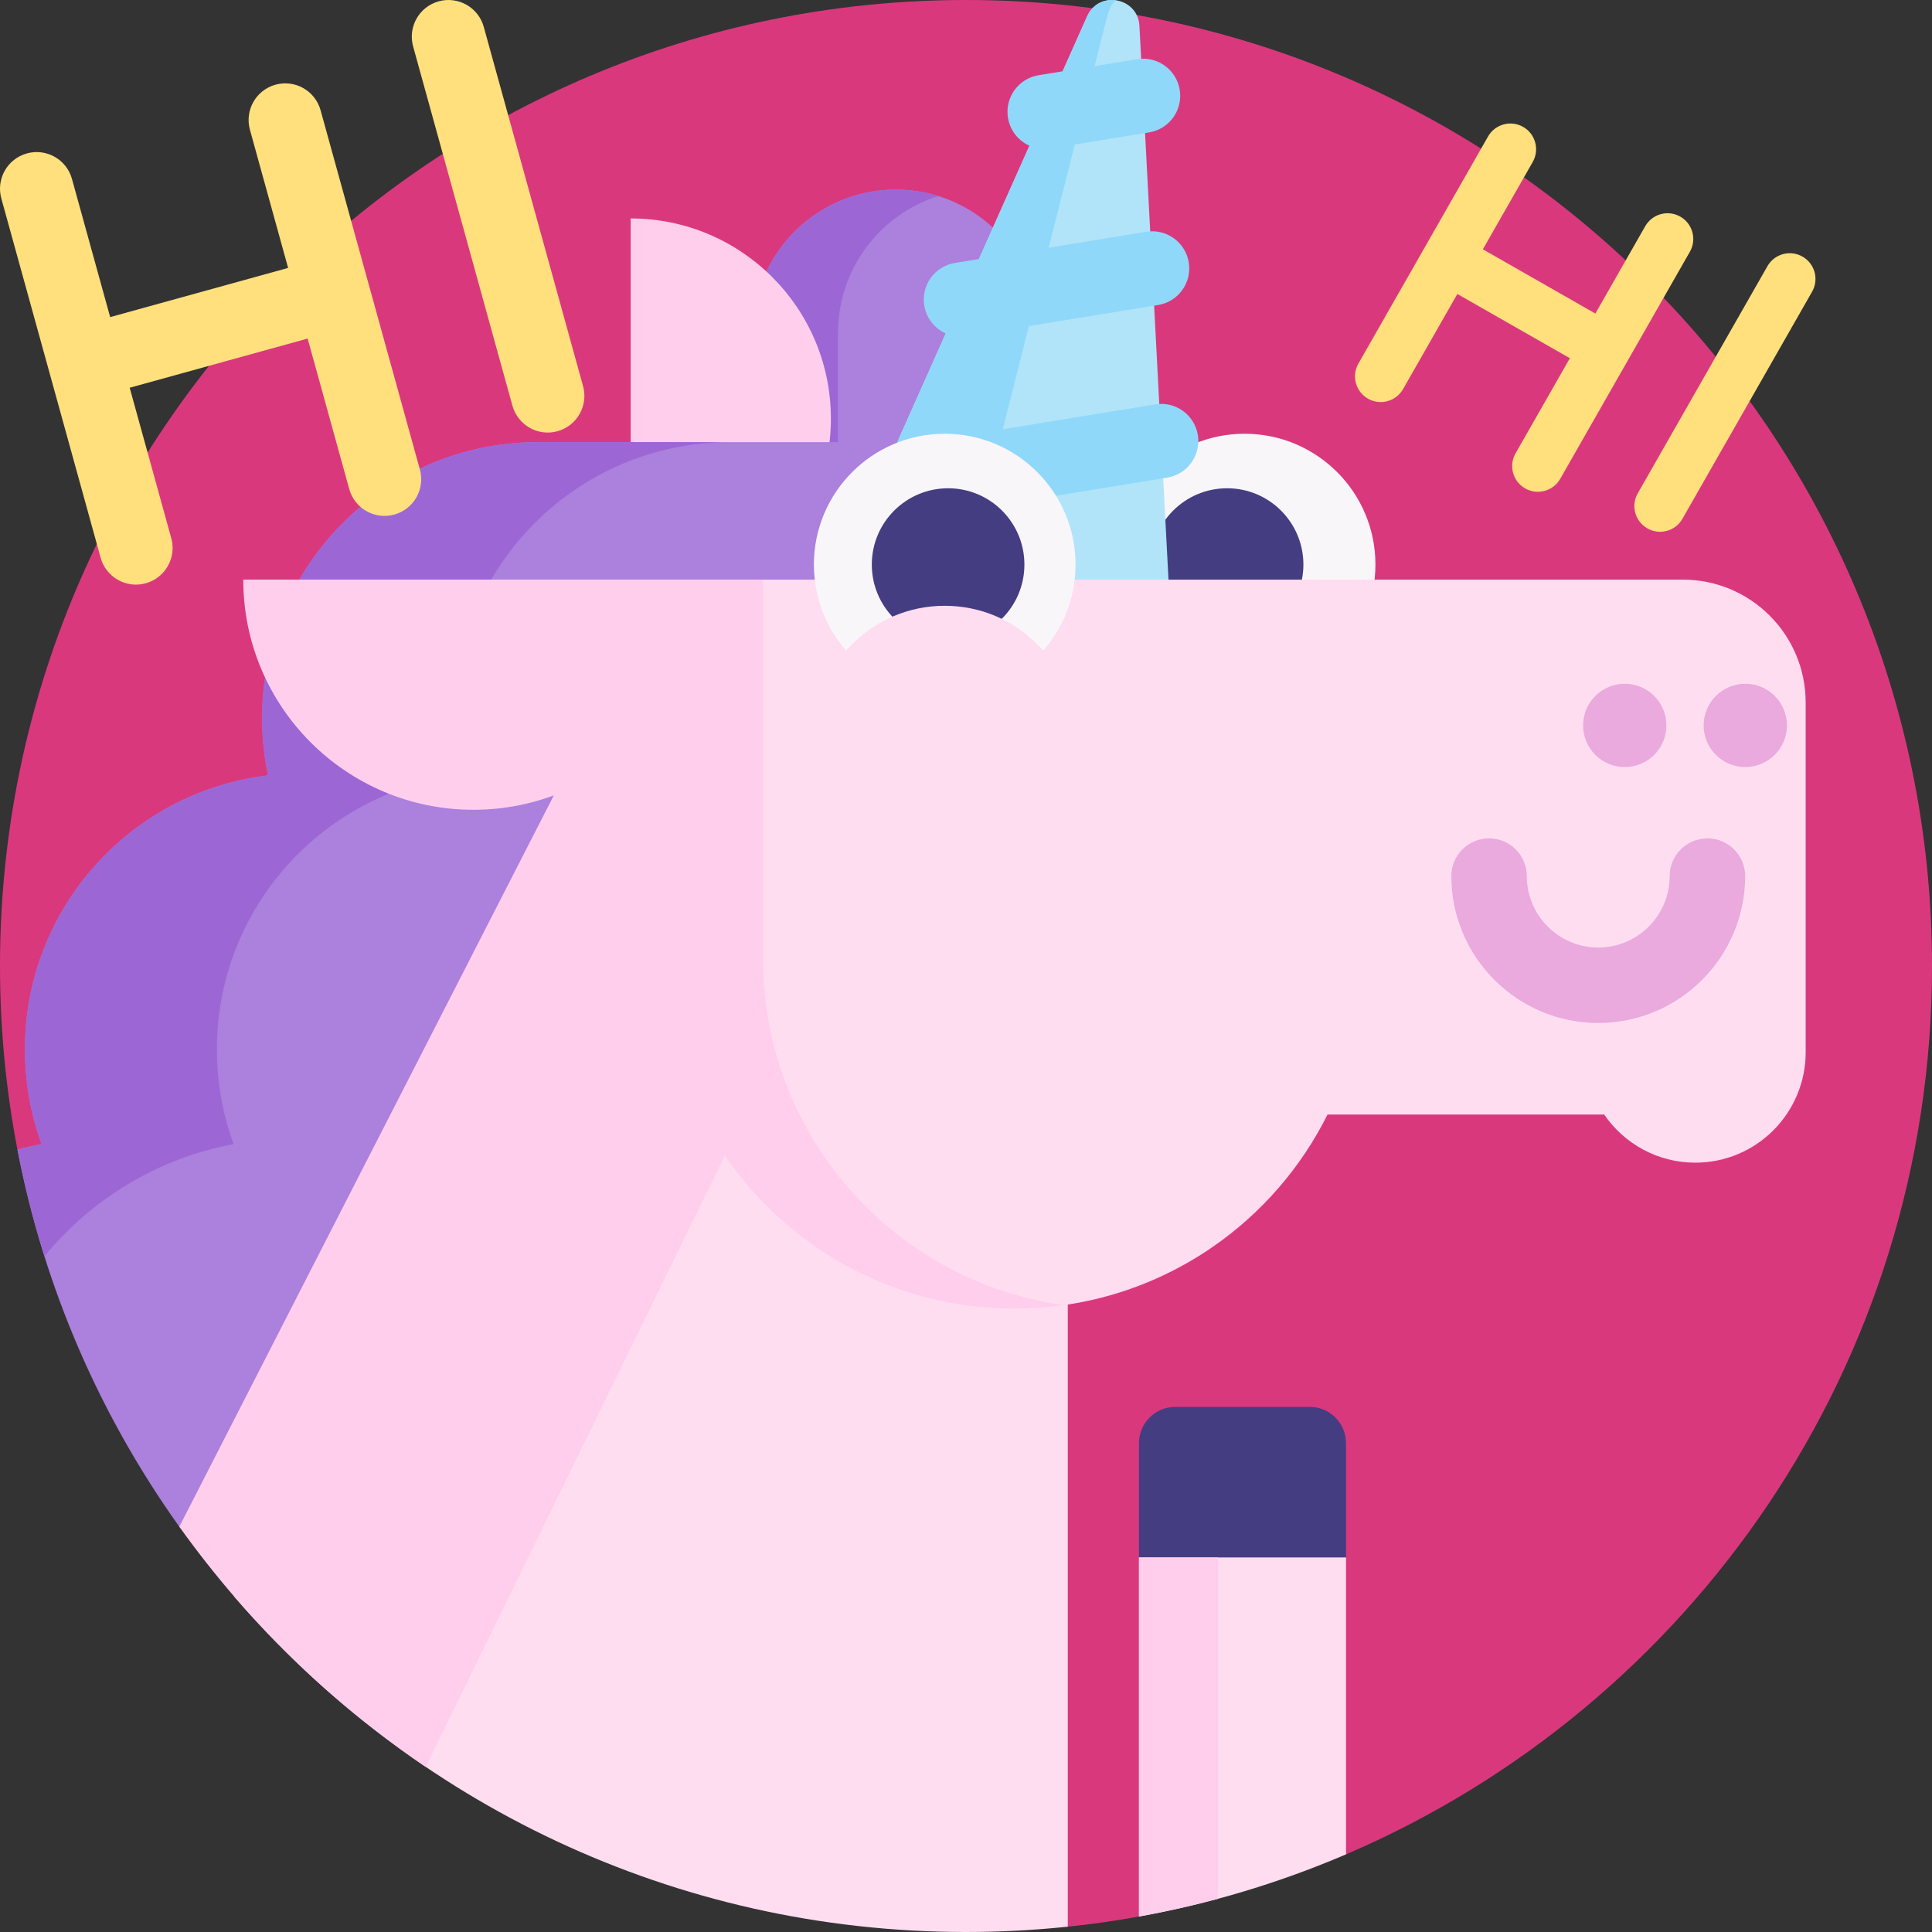 <svg id="Capa_1" enable-background="new 0 0 512 512" height="512" viewBox="0 0 512 512" width="512" xmlns="http://www.w3.org/2000/svg"><rect x="0" y="0" width="512" height="512" fill="#333333" stroke="none"/><g><path d="m512 256c0 105.62-63.97 196.31-155.29 235.42-10.93 4.69-22.26-33.94-33.92-30.789-6.87 1.85-13.86 45.989-20.95 47.269-6.214 1.128-12.507 2.03-18.869 2.697-8.863.929-17.861-81.89-26.971-81.89-124.737 0-165.586-22.539-251.379-124.035-3.033-15.758-4.621-32.03-4.621-48.672 0-141.38 114.62-256 256-256s256 114.62 256 256z" fill="#da387d"/><g><circle cx="329.836" cy="149.616" fill="#f9f6f9" r="34.667"/><circle cx="325.192" cy="149.616" fill="#453d81" r="20.221"/><path d="m237.389 50.243c-20.937 0-37.91 16.973-37.91 37.91v45.891h75.819v-45.891c.001-20.937-16.972-37.91-37.909-37.91z" fill="#ac80dd"/><path d="m248.7 51.953c-15.42 4.82-26.61 19.21-26.61 36.2v45.89h-22.61v-45.89c0-20.93 16.97-37.91 37.91-37.91 3.94 0 7.73.6 11.31 1.71z" fill="#9d66d5"/><g><path d="m310.314 165.988-8.354-159.122c-.399-7.595-10.742-9.515-13.839-2.568l-64.895 145.528z" fill="#b1e4f9"/><g fill="#90d8f9"><path d="m296.05.128c-.812-.151-1.962 1.517-2.869 5.11l-38.043 150.511-31.912-5.923 64.888-145.529c1.551-3.473 4.919-4.729 7.936-4.169z"/><path d="m230.655 138.815c-3.965-.736-7.227-3.882-7.913-8.091-.873-5.361 2.765-10.415 8.126-11.289l75.286-12.269c5.363-.874 10.415 2.765 11.289 8.126s-2.765 10.415-8.126 11.289l-75.286 12.269c-1.152.187-2.29.166-3.376-.035z"/><path d="m252.849 89.065c-3.964-.736-7.226-3.882-7.912-8.09-.874-5.361 2.763-10.416 8.124-11.29l50.684-8.266c5.36-.874 10.415 2.763 11.29 8.124.874 5.361-2.763 10.416-8.124 11.29l-50.684 8.266c-1.153.188-2.292.167-3.378-.034z"/><path d="m275.034 39.312c-3.965-.736-7.227-3.883-7.913-8.092-.873-5.361 2.765-10.415 8.126-11.288l26.104-4.252c5.36-.875 10.415 2.765 11.288 8.126s-2.765 10.415-8.126 11.288l-26.104 4.252c-1.152.188-2.29.167-3.375-.034z"/></g></g><path d="m167.134 57.892c29.306 0 53.064 23.758 53.064 53.064s-23.758 53.064-53.064 53.064z" fill="#ffceec"/><path d="m266.48 184.59h-51.03c.14 1.88.24 3.78.24 5.69 0 37.45-28.15 68.3-64.44 72.59 1.04 4.91 1.59 9.99 1.59 15.21 0 32.48-21.2 60.01-50.51 69.53 6.13 11.76 9.61 25.12 9.61 39.29 0 23.83 17.652 18.248 1.882 33.698-8.64-7.64-15.878-5.7-23.408-14.43-5.13-5.95-38.314 4.832-42.894-1.578-20.93-29.31-35.83-63.22-42.89-99.92 2.1-.58 4.24-1.07 6.41-1.47-2.87-7.83-4.43-16.3-4.43-25.12 0-37.45 28.15-68.3 64.44-72.59-1.04-4.91-1.59-9.99-1.59-15.21 0-40.38 32.73-73.11 73.11-73.11h92.08c17.58 0 31.83 14.25 31.83 31.82z" fill="#ac80dd"/><path d="m120.33 190.28c0 5.22.56 10.3 1.6 15.21-36.29 4.29-64.45 35.14-64.45 72.59 0 8.82 1.57 17.29 4.44 25.12-20.08 3.75-37.68 14.54-50.14 29.72-2.91-9.2-5.3-18.63-7.15-28.25 2.1-.58 4.24-1.07 6.41-1.47-2.87-7.83-4.43-16.3-4.43-25.12 0-37.45 28.15-68.3 64.44-72.59-1.04-4.91-1.59-9.99-1.59-15.21 0-40.38 32.73-73.11 73.11-73.11h50.88c-40.38 0-73.12 32.73-73.12 73.11z" fill="#9d66d5"/><path d="m445.962 153.608h-269.92v100.46c0 51.21 41.52 92.729 92.73 92.729 19.55 0 37.69-6.05 52.64-16.38 12.867-8.891 23.368-20.95 30.396-35.051h73.32c5.269 7.696 14.113 12.751 24.144 12.751 8.07 0 15.39-3.27 20.68-8.57s8.57-12.609 8.57-20.689v-92.69c0-17.98-14.58-32.56-32.56-32.56z" fill="#ffddf1"/><path d="m282.97 304.03v206.56c-8.86.93-17.86 1.41-26.97 1.41-77.51 0-146.97-34.45-193.91-88.87l113.96-269.52z" fill="#ffddf1"/><path d="m197.67 294.87-84.84 173.38c-18.85-12.75-35.92-27.94-50.74-45.12-5.13-5.95-9.99-12.13-14.57-18.54l128.53-250.98 18.48 26z" fill="#ffceec"/><path d="m64.468 153.606c0 33.687 27.309 60.996 60.996 60.996s60.996-27.309 60.996-60.996z" fill="#ffceec"/><path d="m430.578 203.283c-6.097 0-11.039-4.942-11.039-11.039 0-6.097 4.942-11.039 11.039-11.039 6.097 0 11.039 4.942 11.039 11.039 0 6.097-4.942 11.039-11.039 11.039z" fill="#eaaadd"/><path d="m462.52 203.283c-6.097 0-11.039-4.942-11.039-11.039 0-6.097 4.942-11.039 11.039-11.039 6.097 0 11.039 4.942 11.039 11.039 0 6.097-4.943 11.039-11.039 11.039z" fill="#eaaadd"/><path d="m281.882 345.876c-4.28.61-8.66.92-13.11.92-51.21 0-92.73-41.52-92.73-92.73v-100.46h26.16v100.46c0 46.78 34.65 85.47 79.68 91.81z" fill="#ffceec"/><circle cx="250.358" cy="149.616" fill="#f9f6f9" r="34.667"/><circle cx="251.257" cy="149.616" fill="#453d81" r="20.221"/><path d="m423.55 271.106c-21.467 0-38.931-17.464-38.931-38.931 0-5.523 4.478-10 10-10s10 4.477 10 10c0 10.438 8.492 18.931 18.931 18.931s18.932-8.493 18.932-18.931c0-5.523 4.478-10 10-10s10 4.477 10 10c-.001 21.467-17.465 38.931-38.932 38.931z" fill="#eaaadd"/><circle cx="250.358" cy="195.206" fill="#ffddf1" r="34.667"/></g><g fill="#ffe07d"><path d="m116.254.354c-5.171 1.429-8.203 6.779-6.774 11.949l26.316 95.203c1.429 5.17 6.778 8.203 11.949 6.774s8.203-6.779 6.774-11.949l-26.316-95.204c-1.429-5.17-6.779-8.203-11.949-6.773z"/><path d="m73.009 22.443c-5.171 1.429-8.203 6.779-6.774 11.949l10.119 36.608-47.159 13.035-10.119-36.607c-1.429-5.17-6.778-8.203-11.949-6.774s-8.203 6.779-6.774 11.949l26.316 95.203c1.429 5.17 6.778 8.203 11.949 6.774s8.203-6.779 6.774-11.949l-11.022-39.873 47.158-13.036 11.022 39.873c1.429 5.17 6.778 8.203 11.949 6.774s8.203-6.779 6.774-11.949l-26.315-95.203c-1.429-5.17-6.779-8.203-11.949-6.774z"/></g><g fill="#ffe07d"><path d="m477.685 68.003c-3.269-1.866-7.431-.729-9.298 2.54l-34.363 60.19c-1.866 3.269-.729 7.431 2.54 9.298s7.431.729 9.298-2.54l34.363-60.19c1.866-3.269.729-7.431-2.54-9.298z"/><path d="m445.3 57.408c-3.269-1.866-7.431-.729-9.298 2.54l-13.213 23.144-29.815-17.022 13.213-23.144c1.866-3.269.729-7.431-2.54-9.298s-7.431-.729-9.298 2.54l-34.363 60.19c-1.866 3.269-.729 7.431 2.54 9.298 3.269 1.866 7.431.729 9.298-2.54l14.392-25.209 29.815 17.022-14.392 25.209c-1.866 3.269-.729 7.431 2.54 9.298 3.269 1.866 7.431.729 9.298-2.54l34.363-60.19c1.865-3.269.729-7.432-2.54-9.298z"/></g><path d="m347.102 372.84h-35.655c-5.306 0-9.607 4.301-9.607 9.607v30.298l24.941 25.938 29.929-25.938v-30.298c0-5.306-4.302-9.607-9.608-9.607z" fill="#453d81"/><path d="m356.71 412.74v78.68c-17.38 7.45-35.76 13.03-54.87 16.48v-95.16z" fill="#ffddf1"/><path d="m322.79 412.74v90.46c-6.87 1.85-13.86 3.42-20.95 4.7v-95.16z" fill="#ffceec"/></g></svg>